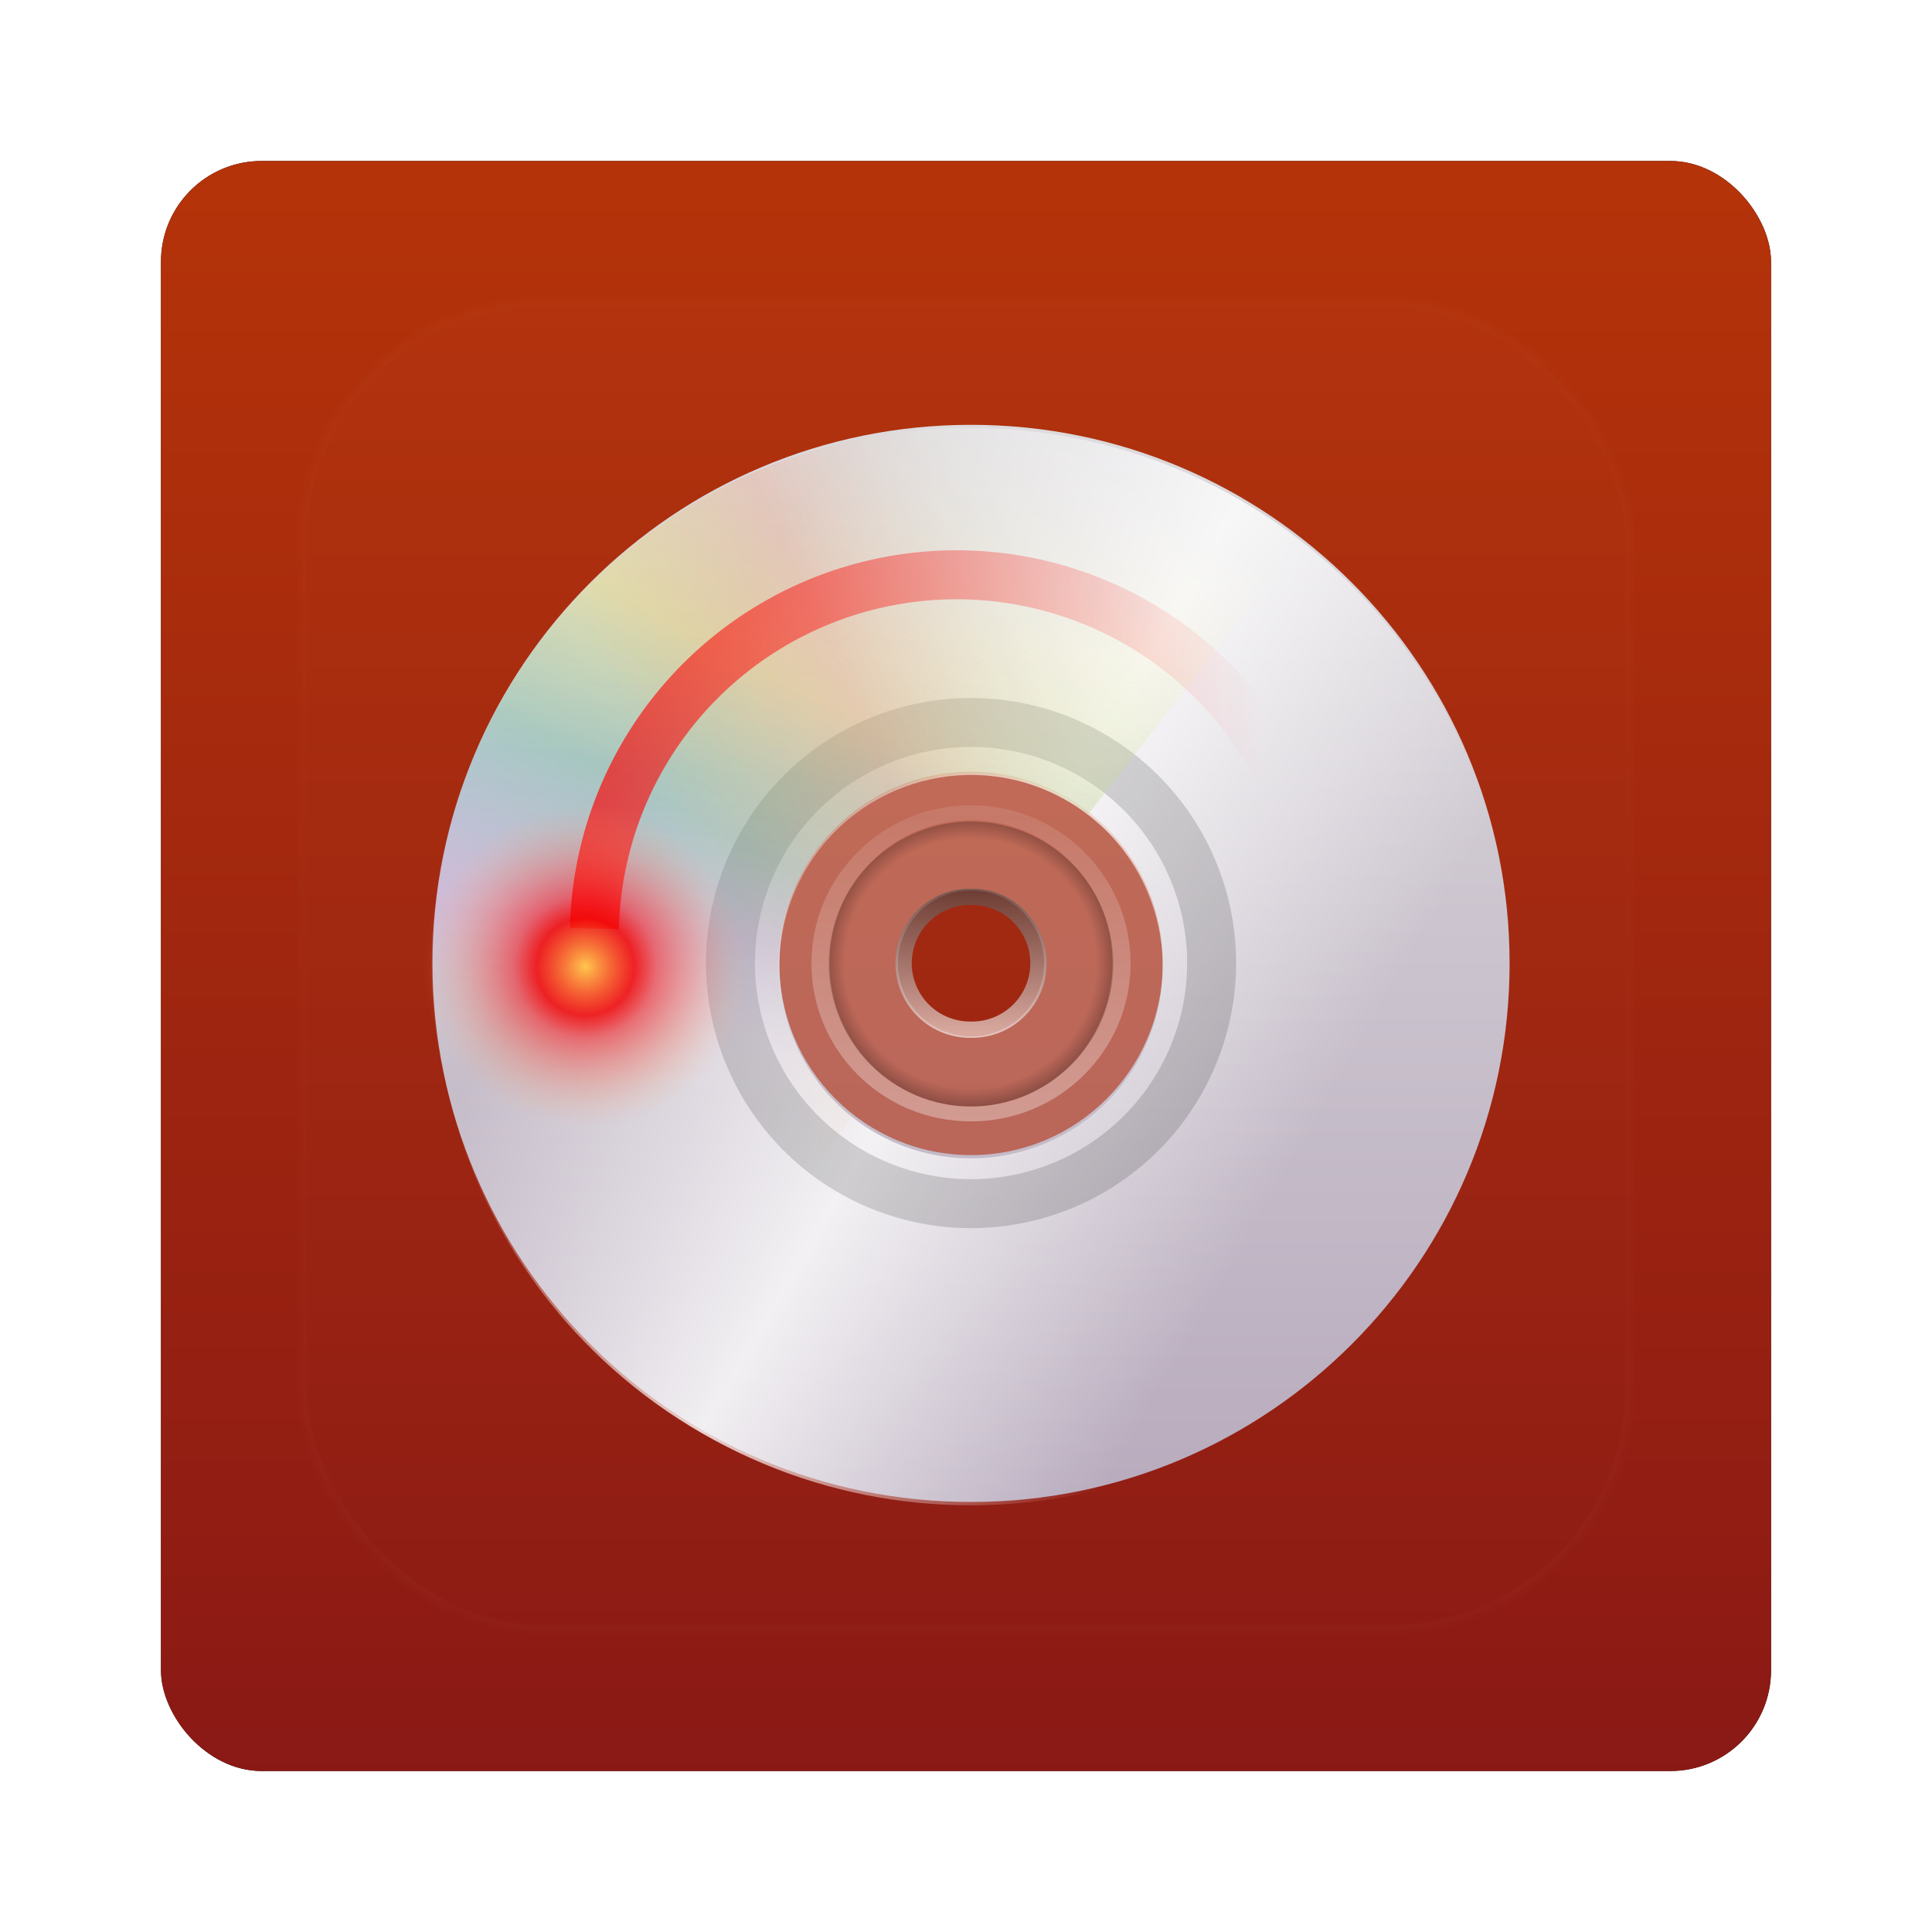 <?xml version="1.0" encoding="UTF-8" standalone="no"?>
<!-- Created with Inkscape (http://www.inkscape.org/) -->
<svg id="svg2" xmlns:rdf="http://www.w3.org/1999/02/22-rdf-syntax-ns#" xmlns="http://www.w3.org/2000/svg" height="96" width="96" version="1.1" xmlns:cc="http://creativecommons.org/ns#" xmlns:xlink="http://www.w3.org/1999/xlink" xmlns:dc="http://purl.org/dc/elements/1.1/">
 <defs id="defs4">
  <filter id="filter6279" color-interpolation-filters="sRGB">
   <feGaussianBlur id="feGaussianBlur6281" stdDeviation="0.8"/>
  </filter>
  <linearGradient id="linearGradient5801" y2="902.36" gradientUnits="userSpaceOnUse" x2="48" gradientTransform="translate(0 -0)" y1="1052.4" x1="48">
   <stop id="stop3189-2" style="stop-color:#861616" offset="0"/>
   <stop id="stop3191-1" style="stop-color:#d64800" offset="1"/>
  </linearGradient>
  <linearGradient id="linearGradient7056" y2="138.66" gradientUnits="userSpaceOnUse" x2="48" y1="20.221" x1="48">
   <stop id="stop3739-37" style="stop-color:#fff" offset="0"/>
   <stop id="stop3741-87" style="stop-color:#fff;stop-opacity:0" offset="1"/>
  </linearGradient>
  <clipPath id="clipPath3613-41">
   <rect id="rect3615-9" style="fill:#fff" rx="6" ry="6" height="84" width="84" y="6" x="6"/>
  </clipPath>
  <filter id="filter3794-09" height="1.384" width="1.384" color-interpolation-filters="sRGB" y="-.192" x="-.192">
   <feGaussianBlur id="feGaussianBlur3796-8" stdDeviation="5.28"/>
  </filter>
  <radialGradient id="radialGradient6976" gradientUnits="userSpaceOnUse" cy="61.922" cx="59.894" gradientTransform="matrix(0 .267 -.269 0 -42.5 983.05)" r="33.714">
   <stop id="stop3344" style="stop-opacity:0" offset="0"/>
   <stop id="stop3350" style="stop-opacity:0" offset="0.85"/>
   <stop id="stop3346-5" offset="1"/>
  </radialGradient>
  <linearGradient id="linearGradient6978" y2="61.922" gradientUnits="userSpaceOnUse" x2="94.568" gradientTransform="matrix(0 .124 -.15 0 -49.868 991.58)" y1="61.922" x1="25.22">
   <stop id="stop3364-93" style="stop-color:#4d4d4d" offset="0"/>
   <stop id="stop3366-5" style="stop-color:#fff" offset="1"/>
  </linearGradient>
  <linearGradient id="linearGradient6980" y2="34.607" gradientUnits="userSpaceOnUse" x2="73.016" gradientTransform="matrix(1.01 0 0 1.213 -119.59 923.94)" y1="89.131" x1="73.016">
   <stop id="stop3189-5" style="stop-color:#b8abbd" offset="0"/>
   <stop id="stop3191-7" style="stop-color:#dddbde" offset="1"/>
  </linearGradient>
  <linearGradient id="linearGradient6982" y2="64" gradientUnits="userSpaceOnUse" x2="123" gradientTransform="matrix(.484 .28 -.28 .484 -72.229 950.34)" y1="64" x1="5">
   <stop id="stop3235-7" style="stop-color:#fff;stop-opacity:0" offset="0"/>
   <stop id="stop3297" style="stop-color:#fff;stop-opacity:0" offset="0.15"/>
   <stop id="stop3241-0" style="stop-color:#fff" offset=".5"/>
   <stop id="stop3299-8" style="stop-color:#fff;stop-opacity:0" offset="0.85"/>
   <stop id="stop3237-19" style="stop-color:#fff;stop-opacity:0" offset="1"/>
  </linearGradient>
  <clipPath id="clipPath3271">
   <rect id="rect3273" style="fill:#fff;fill-rule:evenodd" height="59" width="118" y="160" x="5"/>
  </clipPath>
  <linearGradient id="linearGradient6984" y2="64" xlink:href="#linearGradient3236" gradientUnits="userSpaceOnUse" x2="123" gradientTransform="matrix(-.985 .171 -.171 -.985 138.02 271.07)" y1="64" x1="5"/>
  <linearGradient id="linearGradient3236">
   <stop id="stop3238-9" style="stop-color:#fff;stop-opacity:0" offset="0"/>
   <stop id="stop3240" style="stop-color:#fffc2b;stop-opacity:.234" offset="0.35"/>
   <stop id="stop3242" style="stop-color:#46d15d;stop-opacity:.219" offset=".5"/>
   <stop id="stop3244-7" style="stop-color:#46d1aa;stop-opacity:0" offset="0.65"/>
   <stop id="stop3246-8" style="stop-color:#fff;stop-opacity:0" offset="1"/>
  </linearGradient>
  <linearGradient id="linearGradient6986" y2="64" xlink:href="#linearGradient3265-2" gradientUnits="userSpaceOnUse" x2="123" gradientTransform="matrix(-0.853 .522 -.522 -0.853 151.98 240.21)" y1="64" x1="5"/>
  <linearGradient id="linearGradient3265-2">
   <stop id="stop3267-5" style="stop-color:#fff;stop-opacity:0" offset="0"/>
   <stop id="stop3252" style="stop-color:#afcff3;stop-opacity:0" offset=".2"/>
   <stop id="stop3269-3" style="stop-color:#60a0e7;stop-opacity:.148" offset="0.35"/>
   <stop id="stop3271-4" style="stop-color:#db8ef1;stop-opacity:.211" offset=".5"/>
   <stop id="stop3273-9" style="stop-color:#fff;stop-opacity:0" offset="0.65"/>
   <stop id="stop3275-0" style="stop-color:#fff;stop-opacity:0" offset="1"/>
  </linearGradient>
  <linearGradient id="linearGradient6988" y2="64" xlink:href="#linearGradient3247" gradientUnits="userSpaceOnUse" x2="123" gradientTransform="matrix(-.881 -.472 .472 -.881 90.207 305.62)" y1="64" x1="5"/>
  <linearGradient id="linearGradient3247">
   <stop id="stop3249" style="stop-color:#fff;stop-opacity:0" offset="0"/>
   <stop id="stop3293-2" style="stop-color:#d5d5d5;stop-opacity:0" offset="0.3"/>
   <stop id="stop3251" style="stop-color:#eb8888;stop-opacity:.258" offset=".5"/>
   <stop id="stop3295-0" style="stop-color:#e28f25;stop-opacity:0" offset="0.7"/>
   <stop id="stop3253-1" style="stop-color:#fff;stop-opacity:0" offset="1"/>
  </linearGradient>
  <linearGradient id="linearGradient6996" y2="61.922" gradientUnits="userSpaceOnUse" x2="93.608" gradientTransform="matrix(0 .282 -.339 0 -38.125 982.13)" y1="61.922" x1="26.18">
   <stop id="stop3332-0" style="stop-color:#fff;stop-opacity:.203" offset="0"/>
   <stop id="stop3365" style="stop-color:#fff;stop-opacity:.68" offset="1"/>
  </linearGradient>
  <linearGradient id="linearGradient6998" y2="11.789" gradientUnits="userSpaceOnUse" x2="6.59" y1="11.446" x1="21.311">
   <stop id="stop3310-5" style="stop-color:#fc0000" offset="0"/>
   <stop id="stop3312-6" style="stop-color:#fc0000;stop-opacity:0" offset="1"/>
  </linearGradient>
  <radialGradient id="radialGradient7000" gradientUnits="userSpaceOnUse" cy="10.958" cx="5.963" r="1.502">
   <stop id="stop3296" style="stop-color:#ffc64e" offset="0"/>
   <stop id="stop3839" style="stop-color:#f30000;stop-opacity:.831" offset="0.3"/>
   <stop id="stop3302" style="stop-color:#fb0000;stop-opacity:.476" offset=".438"/>
   <stop id="stop3298-7" style="stop-color:#ffb56f;stop-opacity:0" offset="1"/>
  </radialGradient>
 </defs>
 <g id="layer1" transform="translate(0 -956.36)">
  <g id="g7058" transform="translate(0,-1e-5)">
   <rect id="rect9283" ry="5" style="filter:url(#filter6279)" rx="5" transform="translate(0 -0)" height="80" width="80" y="964.36" x="8"/>
   <rect id="rect9285" style="fill:url(#linearGradient5801)" rx="5" ry="5" height="80" width="80" y="964.36" x="8"/>
   <g id="layer5" transform="translate(0 956.36)">
    <rect id="rect3171" style="opacity:.1;filter:url(#filter3794-09);stroke:#fff;stroke-linecap:round;stroke-width:.5;fill:url(#linearGradient7056)" clip-path="url(#clipPath3613-41)" rx="12" ry="12" height="66" width="66" y="15" x="15"/>
   </g>
   <g id="g6955" transform="matrix(.811 0 0 .811 96.202 194.01)">
    <path id="path3307" d="m-59.127 983.8c-8.412 0-15.241 6.829-15.241 15.241 0 8.412 6.829 15.241 15.241 15.241 8.412 0 15.241-6.829 15.241-15.241 0-8.412-6.829-15.241-15.241-15.241zm0 10.767c2.47 0 4.474 2.005 4.474 4.474s-2.005 4.474-4.474 4.474-4.474-2.005-4.474-4.474 2.005-4.474 4.474-4.474z" style="opacity:.3;fill:#fff;fill-rule:evenodd"/>
    <path id="path3328" d="m-59.127 1007.8a8.723 8.723 0 1 1 0 -17.447 8.723 8.723 0 1 1 0 17.447z" style="opacity:.3;fill:url(#radialGradient6976);fill-rule:evenodd"/>
    <path id="path3352" d="m-59.127 1003.1a4.068 4.069 0 1 1 0 -8.137 4.068 4.069 0 1 1 0 8.137z" style="opacity:.6;stroke:url(#linearGradient6978);stroke-linecap:round;fill:none"/>
    <path id="path3170" d="m-59.127 966.04c-18.215 0-32.998 14.784-32.998 32.999 0 18.216 14.783 32.999 32.998 32.999s32.998-14.784 32.998-32.999c0-18.216-14.783-32.999-32.998-32.999zm0 21.254c6.483 0 11.745 5.262 11.745 11.745 0 6.484-5.262 11.745-11.745 11.745-6.483 0-11.745-5.262-11.745-11.745 0-6.484 5.262-11.745 11.745-11.745z" style="fill:url(#linearGradient6980);fill-rule:evenodd"/>
    <path id="path3230" d="m-42.628 970.66c-15.774-9.108-35.968-3.697-45.076 12.079-9.107 15.775-3.696 35.97 12.078 45.078 15.774 9.108 35.968 3.696 45.076-12.079 9.107-15.775 3.696-35.97-12.078-45.078zm-10.626 18.406c5.615 3.242 7.541 10.43 4.299 16.045-3.242 5.615-10.429 7.541-16.044 4.299-5.615-3.242-7.541-10.43-4.299-16.045 3.242-5.615 10.429-7.541 16.044-4.299z" style="opacity:.8;fill:url(#linearGradient6982);fill-rule:evenodd"/>
    <path id="path3304" d="m-44.387 999.14a14.74 14.74 0 0 1 -29.479 0 14.74 14.74 0 1 1 29.479 0z" style="opacity:.15;stroke:#000;stroke-linecap:round;stroke-width:3;fill:none"/>
    <g id="g3289" transform="matrix(.344 -.441 .441 .344 -177.77 952.05)">
     <g id="g3266" clip-path="url(#clipPath3271)">
      <path id="path3259" d="m74.118 277.12c32.082-5.59 53.582-36.16 48.002-68.24-5.59-32.08-36.157-53.58-68.238-48-32.081 5.59-53.584 36.16-47.999 68.24s36.154 53.58 68.235 48zm-6.517-37.432c-11.419 1.988-22.299-5.666-24.287-17.085-1.988-11.419 5.666-22.299 17.084-24.287 11.419-1.988 22.299 5.666 24.287 17.085 1.988 11.419-5.666 22.299-17.085 24.287z" style="fill:url(#linearGradient6984);fill-rule:evenodd"/>
      <path id="path3231" d="m94.777 269.33c27.783-16.99 36.543-53.33 19.553-81.11-16.992-27.78-53.326-36.54-81.107-19.55-27.78 16.99-36.539 53.33-19.55 81.11s53.323 36.54 81.104 19.55zm-19.823-32.42c-9.888 6.047-22.821 2.929-28.867-6.958-6.047-9.888-2.929-22.821 6.958-28.867 9.888-6.047 22.821-2.929 28.867 6.958 6.047 9.888 2.929 22.821-6.958 28.867z" style="fill:url(#linearGradient6986);fill-rule:evenodd"/>
      <path id="path3243" d="m36.154 271.01c28.707 15.371 64.481 4.548 79.852-24.159s4.548-64.481-24.159-79.852-64.481-4.548-79.852 24.159-4.548 64.481 24.159 79.852zm17.935-33.495c-10.218-5.471-14.07-18.204-8.599-28.422 5.471-10.218 18.204-14.07 28.422-8.599 10.218 5.471 14.07 18.204 8.599 28.422-5.471 10.218-18.204 14.07-28.422 8.599z" style="fill:url(#linearGradient6988);fill-rule:evenodd"/>
     </g>
     <g id="g3275" transform="matrix(1 0 0 -1 0 438)" clip-path="url(#clipPath3271)">
      <path id="path3277" d="m74.118 277.12c32.082-5.59 53.582-36.16 48.002-68.24-5.59-32.08-36.157-53.58-68.238-48-32.081 5.59-53.584 36.16-47.999 68.24s36.154 53.58 68.235 48zm-6.517-37.432c-11.419 1.988-22.299-5.666-24.287-17.085-1.988-11.419 5.666-22.299 17.084-24.287 11.419-1.988 22.299 5.666 24.287 17.085 1.988 11.419-5.666 22.299-17.085 24.287z" style="fill-rule:evenodd;fill:url(#linearGradient6984)"/>
      <path id="path3279" d="m94.777 269.33c27.783-16.99 36.543-53.33 19.553-81.11-16.992-27.78-53.326-36.54-81.107-19.55-27.78 16.99-36.539 53.33-19.55 81.11s53.323 36.54 81.104 19.55zm-19.823-32.42c-9.888 6.047-22.821 2.929-28.867-6.958-6.047-9.888-2.929-22.821 6.958-28.867 9.888-6.047 22.821-2.929 28.867 6.958 6.047 9.888 2.929 22.821-6.958 28.867z" style="fill-rule:evenodd;fill:url(#linearGradient6986)"/>
      <path id="path3281" d="m36.154 271.01c28.707 15.371 64.481 4.548 79.852-24.159s4.548-64.481-24.159-79.852-64.481-4.548-79.852 24.159-4.548 64.481 24.159 79.852zm17.935-33.495c-10.218-5.471-14.07-18.204-8.599-28.422 5.471-10.218 18.204-14.07 28.422-8.599 10.218 5.471 14.07 18.204 8.599 28.422-5.471 10.218-18.204 14.07-28.422 8.599z" style="fill-rule:evenodd;fill:url(#linearGradient6988)"/>
     </g>
    </g>
    <path id="path3942" d="m-49.35 999.04c0-5.302-4.33-9.688-9.783-9.688-5.452 0-9.772 4.386-9.772 9.688 0 5.302 4.32 9.679 9.772 9.679 5.452 0 9.783-4.377 9.783-9.679zm-1.102 0c0 4.892-3.94 8.77-8.681 8.77s-8.67-3.879-8.67-8.77 3.929-8.779 8.67-8.779 8.681 3.888 8.681 8.779z" style="opacity:.5;block-progression:tb;text-indent:0;color:#000000;text-transform:none;fill:url(#linearGradient6996)"/>
    <g id="layer4" transform="translate(-107.13 951.24)">
     <path id="path3306" style="stroke-linejoin:round;stroke:url(#linearGradient6998);stroke-width:.711;fill:none" d="m16.258 11a5.258 5.258 0 0 1 -9.958 2.357" transform="matrix(-4.22 -.098 .098 -4.22 92.457 93.681)"/>
     <path id="path3290" style="fill:url(#radialGradient7000)" d="m7.465 10.958a1.502 1.502 0 1 1 -3.003 0 1.502 1.502 0 1 1 3.003 0z" transform="matrix(6.593 -.572 .572 6.593 -21.207 -20.833)"/>
    </g>
   </g>
  </g>
 </g>
</svg>
